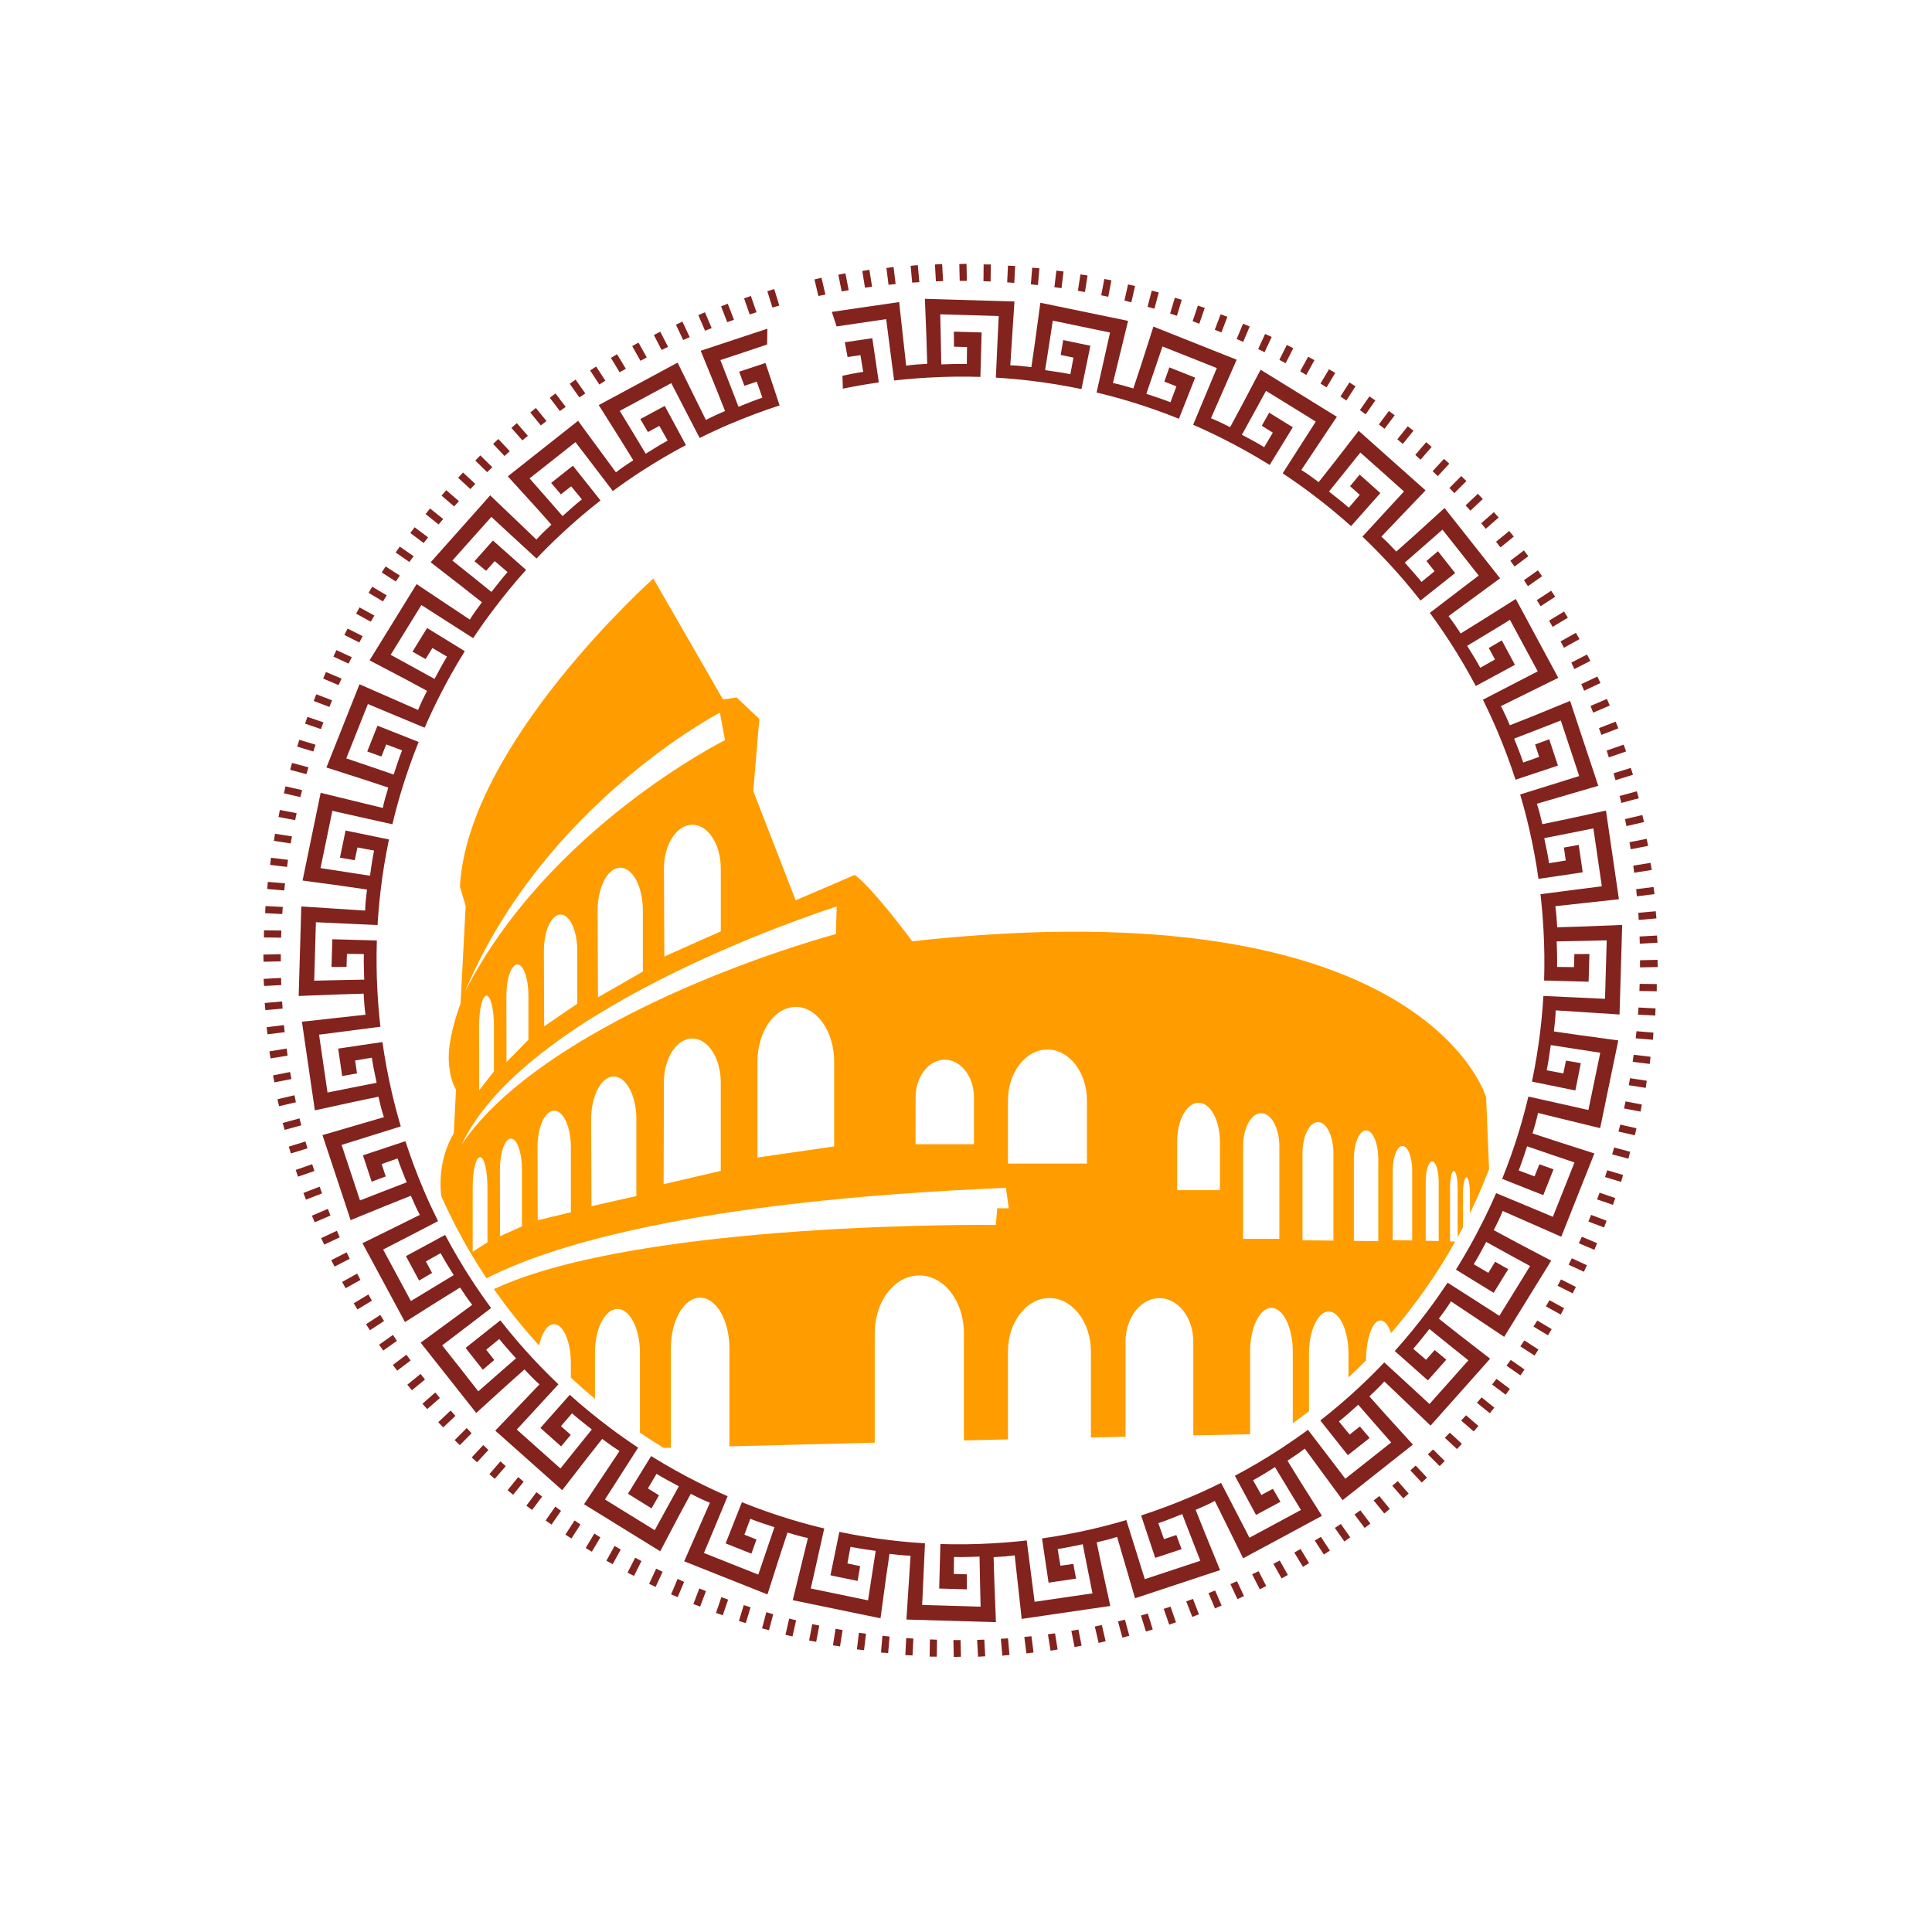 <svg width="140" height="140" viewBox="0 0 140 140" fill="none" xmlns="http://www.w3.org/2000/svg">
<path fill-rule="evenodd" clip-rule="evenodd" d="M28.671 40.035L28.971 39.61L29.973 40.306C29.869 40.447 29.766 40.584 29.664 40.725L28.671 40.035ZM29.733 38.623L30.045 38.208L31.02 38.939C30.912 39.073 30.808 39.211 30.701 39.347L29.733 38.623ZM30.839 37.25L31.166 36.846L32.116 37.609C32.004 37.741 31.893 37.873 31.782 38.005L30.839 37.25ZM31.997 35.912L32.337 35.52L33.258 36.316C33.141 36.443 33.024 36.57 32.909 36.699L31.997 35.912ZM33.197 34.62L33.552 34.239L34.441 35.065C34.321 35.187 34.202 35.313 34.083 35.439L33.197 34.62ZM34.443 33.37L34.81 33.001L35.673 33.858C35.545 33.977 35.419 34.094 35.297 34.215L34.443 33.37ZM35.731 32.166L36.112 31.811L36.941 32.697C36.812 32.811 36.684 32.929 36.557 33.044L35.731 32.166ZM37.059 31.006L37.452 30.662L38.252 31.58C38.118 31.69 37.986 31.798 37.853 31.911L37.059 31.006ZM38.428 29.892L38.833 29.564L39.602 30.51C39.465 30.615 39.328 30.72 39.192 30.828L38.428 29.892ZM39.841 28.824L40.253 28.51L40.992 29.484C40.852 29.583 40.711 29.686 40.572 29.786L39.841 28.824ZM41.284 27.809L41.71 27.508L42.415 28.512C42.272 28.606 42.127 28.701 41.983 28.799L41.284 27.809ZM42.763 26.845L43.198 26.56L43.868 27.588C43.722 27.676 43.576 27.769 43.429 27.861L42.763 26.845ZM44.27 25.938L44.714 25.668L45.351 26.722C45.201 26.806 45.05 26.89 44.9 26.976L44.27 25.938ZM45.812 25.08L46.267 24.825L46.867 25.902C46.711 25.981 46.561 26.064 46.409 26.144L45.812 25.08ZM47.382 24.277L47.846 24.038L48.412 25.138C48.254 25.213 48.099 25.285 47.943 25.36L47.382 24.277ZM48.981 23.526L49.45 23.305L49.979 24.429C49.821 24.497 49.664 24.568 49.505 24.639L48.981 23.526ZM50.604 22.835L51.083 22.628L51.572 23.775C51.411 23.837 51.25 23.9 51.09 23.966L50.604 22.835ZM52.251 22.2L52.737 22.009L53.187 23.173C53.024 23.23 52.862 23.287 52.698 23.348L52.251 22.2ZM53.919 21.622L54.411 21.448L54.819 22.629C54.655 22.681 54.49 22.733 54.326 22.787L53.919 21.622ZM55.604 21.103L56.103 20.945L56.472 22.145C56.304 22.191 56.139 22.236 55.972 22.284L55.604 21.103ZM59.019 20.249L59.528 20.126L59.812 21.345C59.642 21.381 59.472 21.413 59.303 21.449L59.019 20.249ZM60.75 19.908L61.262 19.805L61.5 21.03C61.33 21.058 61.16 21.091 60.991 21.121L60.75 19.908ZM62.483 19.635L62.998 19.55L63.195 20.779C63.023 20.801 62.851 20.822 62.681 20.846L62.483 19.635ZM64.233 19.418L64.751 19.35L64.901 20.583C64.731 20.601 64.558 20.619 64.386 20.637L64.233 19.418ZM65.99 19.261L66.509 19.211L66.619 20.447C66.447 20.458 66.273 20.468 66.101 20.48L65.99 19.261ZM67.75 19.165L68.271 19.133L68.339 20.37C68.165 20.375 67.991 20.381 67.82 20.388L67.75 19.165ZM69.515 19.133L70.038 19.118L70.062 20.354C69.89 20.352 69.717 20.35 69.544 20.352L69.515 19.133ZM71.279 19.16L71.8 19.165L71.782 20.397C71.61 20.39 71.437 20.383 71.265 20.378L71.279 19.16ZM73.04 19.25L73.562 19.272L73.5 20.499C73.328 20.485 73.157 20.472 72.984 20.462L73.04 19.25ZM74.798 19.398L75.319 19.44L75.214 20.661C75.042 20.642 74.869 20.621 74.7 20.603L74.798 19.398ZM76.548 19.611L77.067 19.672L76.922 20.881C76.751 20.855 76.58 20.836 76.406 20.812L76.548 19.611ZM78.291 19.884L78.808 19.961L78.62 21.166C78.45 21.135 78.281 21.099 78.109 21.071L78.291 19.884ZM80.023 20.216L80.538 20.312L80.308 21.505C80.138 21.469 79.969 21.433 79.799 21.398L80.023 20.216ZM81.742 20.611L82.252 20.725L81.981 21.909C81.815 21.865 81.648 21.821 81.481 21.78L81.742 20.611ZM83.462 21.058L83.968 21.19L83.654 22.373C83.488 22.322 83.323 22.271 83.156 22.227L83.462 21.058ZM85.134 21.576L85.636 21.724L85.284 22.883C85.119 22.827 84.955 22.777 84.791 22.722L85.134 21.576ZM86.804 22.145L87.301 22.31L86.907 23.459C86.745 23.399 86.583 23.337 86.421 23.277L86.804 22.145ZM88.452 22.774L88.941 22.956L88.509 24.089C88.349 24.021 88.189 23.959 88.028 23.894L88.452 22.774ZM90.076 23.459L90.559 23.656L90.086 24.779C89.929 24.706 89.77 24.634 89.614 24.563L90.076 23.459ZM91.674 24.201L92.151 24.416L91.637 25.522C91.482 25.447 91.328 25.368 91.171 25.293L91.674 24.201ZM93.248 24.998L93.716 25.231L93.164 26.318C93.013 26.234 92.859 26.156 92.707 26.075L93.248 24.998ZM94.793 25.851L95.25 26.1L94.66 27.171C94.512 27.082 94.363 26.992 94.214 26.906L94.793 25.851ZM96.305 26.756L96.756 27.021L96.129 28.07C95.981 27.978 95.835 27.887 95.688 27.795L96.305 26.756ZM97.787 27.712L98.226 27.994L97.562 29.023C97.421 28.924 97.276 28.828 97.133 28.73L97.787 27.712ZM99.232 28.723L99.664 29.017L98.96 30.025C98.823 29.923 98.684 29.82 98.545 29.718L99.232 28.723ZM100.644 29.782L101.064 30.092L100.328 31.072C100.194 30.963 100.056 30.858 99.919 30.753L100.644 29.782ZM102.014 30.888L102.425 31.213L101.653 32.169C101.522 32.057 101.389 31.945 101.257 31.833L102.014 30.888ZM103.347 32.043L103.745 32.382L102.939 33.312C102.815 33.194 102.685 33.078 102.556 32.963L103.347 32.043ZM104.638 33.251L105.023 33.602L104.187 34.502C104.064 34.383 103.939 34.261 103.815 34.142L104.638 33.251ZM105.888 34.496L106.261 34.861L105.387 35.736C105.27 35.61 105.151 35.483 105.031 35.359L105.888 34.496ZM107.092 35.782L107.452 36.16L106.552 37.006C106.438 36.877 106.319 36.75 106.204 36.621L107.092 35.782ZM108.252 37.112L108.599 37.501L107.664 38.319C107.553 38.185 107.446 38.051 107.334 37.917L108.252 37.112ZM109.363 38.478L109.696 38.883L108.729 39.666C108.624 39.53 108.515 39.392 108.41 39.255L109.363 38.478ZM110.428 39.885L110.749 40.302L109.749 41.054C109.649 40.914 109.549 40.77 109.446 40.632L110.428 39.885ZM111.44 41.329L111.747 41.755L110.719 42.477C110.623 42.33 110.527 42.186 110.432 42.043L111.44 41.329ZM112.405 42.806L112.695 43.242L111.639 43.93C111.55 43.782 111.456 43.635 111.364 43.489L112.405 42.806ZM113.339 44.315L113.614 44.76L112.509 45.427C112.424 45.275 112.339 45.125 112.254 44.974L113.339 44.315ZM114.197 45.856L114.457 46.311L113.33 46.939C113.249 46.786 113.165 46.634 113.085 46.48L114.197 45.856ZM115.002 47.428L115.244 47.891L114.084 48.483C114.013 48.327 113.94 48.17 113.864 48.014L115.002 47.428ZM115.751 49.026L115.977 49.495L114.795 50.052C114.726 49.892 114.656 49.734 114.584 49.574L115.751 49.026ZM116.443 50.648L116.651 51.127L115.445 51.642L115.257 51.156L116.443 50.648ZM117.077 52.293L117.271 52.778L116.041 53.252C115.984 53.089 115.925 52.926 115.867 52.764L117.077 52.293ZM117.656 53.958L117.833 54.451L116.582 54.885C116.531 54.719 116.477 54.555 116.425 54.388L117.656 53.958ZM118.173 55.646L118.333 56.144L117.066 56.535C117.02 56.369 116.974 56.201 116.927 56.035L118.173 55.646ZM118.611 57.341L118.753 57.843L117.489 58.184C117.451 58.016 117.406 57.847 117.364 57.682L118.611 57.341ZM119.01 59.06L119.132 59.567L117.858 59.864C117.822 59.694 117.789 59.524 117.753 59.356L119.01 59.06ZM119.325 60.784L119.428 61.295L118.169 61.542C118.141 61.372 118.108 61.2 118.076 61.031L119.325 60.784ZM119.603 62.525L119.693 63.039L118.42 63.243C118.398 63.071 118.377 62.899 118.353 62.729L119.603 62.525ZM119.823 64.275L119.893 64.791L118.616 64.95C118.601 64.778 118.578 64.608 118.561 64.433L119.823 64.275ZM119.98 66.032L120.031 66.55L118.75 66.665C118.738 66.492 118.731 66.318 118.717 66.146L119.98 66.032ZM120.075 67.792L120.11 68.312L118.827 68.382C118.822 68.209 118.816 68.035 118.809 67.862L120.075 67.792ZM120.11 69.555L120.126 70.076L118.841 70.1C118.844 69.928 118.844 69.754 118.844 69.582L120.11 69.555ZM120.057 71.308L120.053 71.831L118.797 71.811C118.805 71.637 118.81 71.464 118.815 71.294L120.057 71.308ZM119.967 73.071L119.945 73.59L118.696 73.527C118.71 73.355 118.719 73.181 118.733 73.008L119.967 73.071ZM119.815 74.827L119.776 75.346L118.53 75.24C118.55 75.067 118.569 74.894 118.588 74.725L119.815 74.827ZM119.604 76.577L119.547 77.096L118.311 76.945C118.337 76.774 118.357 76.604 118.381 76.431L119.604 76.577ZM119.332 78.315L119.257 78.832L118.025 78.639C118.058 78.469 118.092 78.299 118.119 78.129L119.332 78.315ZM118.975 80.037L118.882 80.551L117.685 80.321C117.724 80.151 117.757 79.98 117.793 79.812L118.975 80.037ZM118.582 81.758L118.468 82.268L117.281 81.997C117.325 81.83 117.369 81.659 117.411 81.493L118.582 81.758ZM118.128 83.462L118.001 83.964L116.823 83.65C116.874 83.484 116.921 83.315 116.968 83.15L118.128 83.462ZM117.616 85.145L117.469 85.646L116.306 85.292C116.36 85.128 116.414 84.963 116.466 84.799L117.616 85.145ZM117.047 86.815L116.88 87.309L115.731 86.913C115.792 86.752 115.852 86.59 115.912 86.427L117.047 86.815ZM116.419 88.46L116.236 88.948L115.102 88.516C115.169 88.355 115.232 88.193 115.298 88.034L116.419 88.46ZM115.734 90.085L115.534 90.565L114.41 90.091C114.483 89.934 114.555 89.775 114.626 89.619L115.734 90.085ZM114.993 91.683L114.775 92.158L113.668 91.645C113.746 91.49 113.824 91.333 113.9 91.178L114.993 91.683ZM114.195 93.255L113.961 93.721L112.87 93.17C112.955 93.017 113.035 92.864 113.117 92.71L114.195 93.255ZM113.343 94.798L113.094 95.257L112.019 94.663C112.108 94.515 112.198 94.365 112.284 94.217L113.343 94.798ZM112.439 96.312L112.173 96.759L111.122 96.131C111.214 95.983 111.306 95.837 111.398 95.69L112.439 96.312ZM111.481 97.79L111.201 98.231L110.169 97.563C110.268 97.421 110.364 97.276 110.462 97.133L111.481 97.79ZM110.474 99.237L110.177 99.665L109.167 98.962C109.271 98.821 109.374 98.684 109.477 98.544L110.474 99.237ZM109.414 100.646L109.105 101.064L108.122 100.326C108.231 100.192 108.336 100.054 108.441 99.917L109.414 100.646ZM108.284 102.001L107.959 102.408L107.024 101.652C107.137 101.52 107.249 101.389 107.361 101.257L108.284 102.001ZM107.131 103.331L106.791 103.727L105.883 102.94C106 102.813 106.117 102.684 106.233 102.556L107.131 103.331ZM105.933 104.623L105.579 105.005L104.699 104.188L105.06 103.814L105.933 104.623ZM104.69 105.867L104.324 106.24L103.468 105.387C103.595 105.268 103.721 105.15 103.846 105.03L104.69 105.867ZM103.404 107.072L103.026 107.431L102.2 106.549C102.329 106.434 102.457 106.316 102.586 106.2L103.404 107.072ZM102.077 108.23L101.687 108.575L100.888 107.661C101.022 107.55 101.157 107.442 101.289 107.33L102.077 108.23ZM100.71 109.341L100.308 109.671L99.541 108.726C99.679 108.621 99.816 108.514 99.952 108.408L100.71 109.341ZM99.304 110.404L98.889 110.721L98.153 109.747C98.294 109.646 98.437 109.546 98.576 109.444L99.304 110.404ZM97.843 111.398L97.42 111.7L96.728 110.719C96.873 110.624 97.017 110.53 97.162 110.432L97.843 111.398ZM96.369 112.361L95.933 112.648L95.275 111.639L95.717 111.365L96.369 112.361ZM94.861 113.268L94.417 113.541L93.791 112.503C93.941 112.418 94.094 112.333 94.243 112.247L94.861 113.268ZM93.323 114.126L92.869 114.38L92.276 113.321C92.431 113.243 92.582 113.159 92.735 113.08L93.323 114.126ZM91.755 114.928L91.292 115.167L90.734 114.078C90.893 114.004 91.05 113.931 91.205 113.855L91.755 114.928ZM90.144 115.655L89.672 115.879L89.161 114.791C89.321 114.723 89.479 114.651 89.638 114.581L90.144 115.655ZM88.523 116.345L88.044 116.552L87.572 115.443C87.73 115.379 87.892 115.316 88.054 115.252L88.523 116.345ZM86.88 116.98L86.396 117.169L85.959 116.04C86.122 115.983 86.283 115.925 86.448 115.864L86.88 116.98ZM85.217 117.557L84.725 117.729L84.328 116.581C84.493 116.529 84.657 116.476 84.822 116.423L85.217 117.557ZM83.533 118.074L83.037 118.229L82.677 117.064C82.844 117.017 83.01 116.971 83.176 116.924L83.533 118.074ZM81.834 118.533L81.333 118.67L81.013 117.492C81.181 117.453 81.348 117.41 81.518 117.369L81.834 118.533ZM80.118 118.932L79.611 119.052L79.334 117.861C79.503 117.826 79.674 117.794 79.844 117.757L80.118 118.932ZM78.377 119.251L77.866 119.355L77.634 118.177C77.806 118.15 77.975 118.116 78.146 118.085L78.377 119.251ZM76.64 119.529L76.126 119.614L75.936 118.425C76.108 118.403 76.28 118.382 76.453 118.359L76.64 119.529ZM74.894 119.747L74.377 119.812L74.228 118.621C74.401 118.605 74.573 118.585 74.744 118.567L74.894 119.747ZM73.151 119.925L72.634 119.975L72.526 118.752C72.7 118.742 72.871 118.733 73.045 118.72L73.151 119.925ZM71.393 120.021L70.874 120.053L70.806 118.832C70.978 118.827 71.153 118.821 71.326 118.815L71.393 120.021ZM69.633 120.055L69.112 120.068L69.088 118.846C69.261 118.848 69.433 118.85 69.607 118.848L69.633 120.055ZM67.884 120.05L67.365 120.043L67.383 118.801C67.556 118.808 67.729 118.816 67.9 118.82L67.884 120.05ZM66.125 119.96L65.604 119.938L65.666 118.7C65.84 118.715 66.012 118.726 66.186 118.737L66.125 119.96ZM64.359 119.788L63.841 119.748L63.943 118.534C64.117 118.554 64.289 118.574 64.461 118.591L64.359 119.788ZM62.612 119.579L62.095 119.519L62.24 118.316C62.411 118.341 62.582 118.361 62.754 118.386L62.612 119.579ZM60.871 119.305L60.358 119.228L60.549 118.026C60.718 118.057 60.889 118.092 61.058 118.121L60.871 119.305ZM59.143 118.973L58.632 118.879L58.859 117.688C59.028 117.726 59.198 117.761 59.368 117.795L59.143 118.973ZM57.427 118.581L56.918 118.466L57.188 117.285C57.356 117.329 57.523 117.372 57.69 117.414L57.427 118.581ZM55.725 118.129L55.222 117.996L55.531 116.826C55.698 116.875 55.864 116.924 56.031 116.972L55.725 118.129ZM54.043 117.615L53.545 117.466L53.894 116.31C54.058 116.364 54.224 116.417 54.388 116.471L54.043 117.615ZM52.375 117.047L51.884 116.88L52.274 115.732C52.438 115.794 52.6 115.855 52.762 115.914L52.375 117.047ZM50.732 116.42L50.245 116.236L50.676 115.104C50.836 115.171 50.997 115.235 51.157 115.3L50.732 116.42ZM49.108 115.733L48.629 115.534L49.102 114.414C49.258 114.486 49.417 114.558 49.574 114.629L49.108 115.733ZM47.51 114.992L47.037 114.774L47.549 113.671C47.704 113.749 47.859 113.824 48.015 113.9L47.51 114.992ZM45.94 114.196L45.475 113.962L46.026 112.875C46.178 112.958 46.33 113.038 46.484 113.12L45.94 114.196ZM44.398 113.345L43.942 113.095L44.534 112.023C44.683 112.11 44.831 112.2 44.981 112.287L44.398 113.345ZM42.887 112.443L42.441 112.175L43.067 111.127C43.214 111.219 43.361 111.311 43.507 111.403L42.887 112.443ZM41.409 111.485L40.971 111.204L41.636 110.177C41.777 110.274 41.921 110.371 42.065 110.468L41.409 111.485ZM39.966 110.477L39.538 110.18L40.24 109.174C40.379 109.277 40.516 109.38 40.656 109.481L39.966 110.477ZM38.558 109.419L38.141 109.108L38.875 108.128C39.01 108.237 39.148 108.341 39.285 108.447L38.558 109.419ZM37.187 108.314L36.781 107.988L37.551 107.033C37.682 107.145 37.812 107.258 37.946 107.369L37.187 108.314ZM35.854 107.163L35.461 106.824L36.264 105.896C36.392 106.012 36.519 106.128 36.649 106.242L35.854 107.163ZM34.566 105.964L34.183 105.611L35.018 104.713C35.14 104.834 35.267 104.953 35.391 105.074L34.566 105.964ZM33.319 104.722L32.948 104.357L33.818 103.482C33.936 103.609 34.053 103.735 34.174 103.859L33.319 104.722ZM32.114 103.436L31.757 103.057L32.655 102.213C32.768 102.343 32.887 102.47 33.002 102.6L32.114 103.436ZM30.956 102.109L30.612 101.718L31.544 100.904C31.654 101.037 31.762 101.173 31.875 101.305L30.956 102.109ZM29.846 100.743L29.517 100.34L30.477 99.557C30.582 99.695 30.687 99.831 30.795 99.967L29.846 100.743ZM28.784 99.323L28.468 98.909L29.451 98.165C29.552 98.306 29.654 98.446 29.754 98.586L28.784 99.323ZM27.771 97.867L27.471 97.443L28.476 96.733C28.571 96.878 28.665 97.022 28.763 97.165L27.771 97.867ZM26.81 96.393L26.524 95.958L27.558 95.283C27.648 95.43 27.741 95.576 27.831 95.724L26.81 96.393ZM25.902 94.887L25.631 94.443L26.695 93.799C26.78 93.95 26.863 94.102 26.949 94.252L25.902 94.887ZM25.046 93.35L24.791 92.895L25.88 92.29C25.957 92.444 26.04 92.595 26.121 92.749L25.046 93.35ZM24.244 91.783L24.004 91.32L25.119 90.749C25.192 90.905 25.266 91.061 25.341 91.218L24.244 91.783ZM23.496 90.189L23.274 89.72L24.411 89.186C24.479 89.346 24.549 89.503 24.62 89.66L23.496 90.189ZM22.807 88.571L22.602 88.094L23.757 87.6C23.82 87.761 23.882 87.923 23.947 88.083L22.807 88.571ZM22.173 86.929L21.985 86.446L23.163 85.989C23.22 86.153 23.278 86.315 23.337 86.477L22.173 86.929ZM21.597 85.266L21.427 84.778L22.623 84.363C22.674 84.528 22.727 84.692 22.781 84.857L21.597 85.266ZM21.079 83.584L20.925 83.089L22.137 82.714C22.184 82.881 22.229 83.048 22.277 83.214L21.079 83.584ZM20.622 81.876L20.486 81.374L21.706 81.043C21.745 81.212 21.789 81.379 21.832 81.545L20.622 81.876ZM20.223 80.16L20.105 79.656L21.338 79.366C21.373 79.535 21.406 79.707 21.443 79.875L20.223 80.16ZM19.884 78.433L19.783 77.926L21.023 77.681C21.052 77.851 21.085 78.02 21.115 78.191L19.884 78.433ZM19.604 76.696L19.521 76.186L20.774 75.982C20.796 76.155 20.816 76.326 20.841 76.497L19.604 76.696ZM19.386 74.949L19.32 74.437L20.577 74.278C20.594 74.451 20.612 74.623 20.632 74.794L19.386 74.949ZM19.23 73.198L19.182 72.682L20.443 72.568C20.453 72.741 20.464 72.913 20.475 73.086L19.23 73.198ZM19.132 71.449L19.103 70.933L20.366 70.863C20.37 71.035 20.376 71.208 20.384 71.381L19.132 71.449ZM19.098 69.69L19.086 69.172L20.349 69.146C20.346 69.319 20.346 69.491 20.348 69.665L19.098 69.69ZM19.124 67.93L19.131 67.413L20.389 67.43L20.37 67.947L19.124 67.93ZM19.214 66.173L19.239 65.656L20.49 65.718C20.477 65.891 20.466 66.063 20.455 66.235L19.214 66.173ZM19.364 64.42L19.407 63.904L20.654 64.009C20.635 64.181 20.614 64.353 20.596 64.525L19.364 64.42ZM19.574 62.673L19.637 62.158L20.871 62.306C20.846 62.477 20.826 62.648 20.801 62.821L19.574 62.673ZM19.848 60.93L19.928 60.417L21.157 60.607C21.125 60.777 21.091 60.948 21.062 61.119L19.848 60.93ZM20.183 59.201L20.279 58.693L21.494 58.924C21.457 59.094 21.423 59.262 21.388 59.432L20.183 59.201ZM20.574 57.486L20.689 56.982L21.893 57.255C21.85 57.424 21.807 57.591 21.766 57.758L20.574 57.486ZM21.027 55.787L21.159 55.285L22.349 55.6C22.302 55.767 22.253 55.933 22.206 56.099L21.027 55.787ZM21.539 54.103L21.687 53.607L22.863 53.963C22.808 54.127 22.755 54.292 22.704 54.456L21.539 54.103ZM22.108 52.439L22.274 51.948L23.438 52.344C23.378 52.507 23.315 52.668 23.256 52.831L22.108 52.439ZM22.735 50.796L22.919 50.311L24.065 50.746C23.998 50.906 23.935 51.068 23.87 51.227L22.735 50.796ZM23.419 49.174L23.619 48.697L24.75 49.172C24.679 49.33 24.605 49.487 24.536 49.645L23.419 49.174ZM24.16 47.579L24.376 47.108L25.49 47.623C25.413 47.778 25.336 47.933 25.261 48.089L24.16 47.579ZM24.955 46.01L25.189 45.547L26.281 46.099C26.198 46.251 26.119 46.405 26.038 46.558L24.955 46.01ZM25.805 44.469L26.054 44.016L27.131 44.605C27.042 44.753 26.952 44.901 26.866 45.05L25.805 44.469ZM26.708 42.959L26.973 42.514L28.026 43.142C27.934 43.289 27.843 43.435 27.751 43.582L26.708 42.959ZM61.047 27.229C61.541 27.126 62.048 27.02 62.55 26.945C62.484 26.544 62.417 26.14 62.35 25.735C62.037 25.781 61.726 25.828 61.418 25.873C61.353 25.515 61.286 25.159 61.22 24.8C61.711 24.729 62.202 24.657 62.691 24.586C62.865 24.561 63.036 24.537 63.21 24.509C63.238 24.689 63.264 24.87 63.29 25.049L63.461 26.195C63.517 26.576 63.619 27.268 63.675 27.651C63.678 27.672 63.682 27.693 63.687 27.711C62.813 27.834 61.941 27.988 61.077 28.163L61.047 27.229ZM34.289 46.244C34.273 46.234 34.258 46.225 34.243 46.215C33.67 45.848 32.829 45.314 32.256 44.946C31.682 44.578 31.109 44.211 30.536 43.843C30.164 44.444 29.793 45.045 29.423 45.646L28.309 47.45C28.828 47.732 29.347 48.018 29.865 48.302C30.383 48.585 30.972 48.913 31.489 49.197C31.778 48.664 32.068 48.104 32.391 47.58C32.04 47.372 31.687 47.165 31.335 46.956L30.839 47.76C30.524 47.58 30.208 47.4 29.892 47.22L30.673 45.954C30.765 45.807 30.856 45.657 30.948 45.509C31.101 45.602 31.259 45.698 31.412 45.793C31.741 45.995 32.071 46.197 32.4 46.399C32.728 46.601 33.325 46.969 33.653 47.172C33.662 47.177 33.672 47.183 33.681 47.189C33.645 47.247 33.608 47.305 33.572 47.364C32.933 48.398 32.348 49.453 31.809 50.518C31.441 51.25 31.095 51.987 30.772 52.731C30.756 52.724 30.738 52.718 30.722 52.711C30.094 52.448 29.174 52.068 28.545 51.805C27.916 51.542 27.288 51.279 26.659 51.017C26.398 51.673 26.138 52.33 25.876 52.985C25.615 53.641 25.354 54.298 25.093 54.955C25.654 55.144 26.214 55.335 26.773 55.525C27.333 55.715 27.97 55.934 28.528 56.125C28.721 55.55 28.908 54.948 29.137 54.375C28.753 54.232 28.371 54.089 27.988 53.944C27.872 54.238 27.755 54.53 27.639 54.822C27.297 54.701 26.954 54.578 26.612 54.455L27.16 53.073C27.224 52.911 27.288 52.748 27.353 52.587C27.523 52.653 27.692 52.721 27.86 52.785C28.219 52.929 28.578 53.071 28.938 53.212C29.296 53.354 29.947 53.612 30.306 53.754C30.315 53.759 30.326 53.761 30.336 53.766C29.856 54.954 29.434 56.155 29.069 57.368C28.834 58.153 28.622 58.939 28.434 59.729C28.416 59.725 28.396 59.722 28.38 59.717C27.716 59.566 26.742 59.352 26.077 59.204C25.413 59.055 24.749 58.904 24.084 58.755C23.942 59.447 23.799 60.139 23.656 60.831L23.226 62.906C23.811 62.995 24.395 63.084 24.979 63.175C25.563 63.265 26.228 63.37 26.811 63.459C26.899 62.861 26.98 62.235 27.107 61.635C26.704 61.559 26.303 61.484 25.901 61.41C25.836 61.718 25.773 62.026 25.708 62.335C25.351 62.275 24.992 62.212 24.634 62.152C24.734 61.667 24.834 61.182 24.935 60.696L25.041 60.183C25.219 60.219 25.397 60.256 25.575 60.292C25.95 60.369 26.332 60.447 26.708 60.526C27.084 60.605 27.773 60.744 28.15 60.822C28.163 60.825 28.175 60.827 28.187 60.829C27.924 62.08 27.719 63.336 27.574 64.598C27.479 65.409 27.407 66.22 27.36 67.032C27.336 67.031 27.312 67.03 27.288 67.029C26.61 66.996 25.614 66.954 24.934 66.923C24.254 66.892 23.573 66.859 22.892 66.827C22.872 67.534 22.852 68.24 22.83 68.945C22.808 69.651 22.788 70.357 22.768 71.064C23.359 71.049 23.949 71.036 24.538 71.023C25.128 71.01 25.804 70.998 26.393 70.987C26.378 70.381 26.348 69.751 26.366 69.135C25.957 69.13 25.55 69.127 25.14 69.122L25.112 70.066C24.748 70.069 24.385 70.07 24.023 70.072L24.066 68.585C24.072 68.412 24.076 68.237 24.082 68.063C24.264 68.066 24.446 68.073 24.626 68.076C25.012 68.088 25.399 68.098 25.784 68.108L27.256 68.149C27.274 68.15 27.289 68.151 27.308 68.151C27.269 69.369 27.282 70.584 27.349 71.797C27.396 72.667 27.466 73.536 27.567 74.401C27.539 74.404 27.512 74.409 27.485 74.412C26.809 74.498 25.822 74.628 25.146 74.716C24.47 74.804 23.795 74.889 23.119 74.976C23.222 75.675 23.324 76.374 23.426 77.072C23.527 77.77 23.63 78.468 23.733 79.168C24.314 79.052 24.894 78.937 25.472 78.821C26.05 78.708 26.713 78.578 27.292 78.463C27.172 77.869 27.033 77.254 26.944 76.645C26.541 76.711 26.138 76.779 25.733 76.846C25.779 77.157 25.824 77.469 25.87 77.78C25.512 77.845 25.154 77.91 24.796 77.975C24.724 77.485 24.652 76.995 24.581 76.504C24.556 76.331 24.531 76.159 24.505 75.986C24.686 75.958 24.866 75.932 25.044 75.906C25.425 75.85 25.807 75.793 26.19 75.735C26.571 75.679 27.265 75.578 27.646 75.521C27.668 75.518 27.69 75.514 27.712 75.51C27.883 76.715 28.105 77.91 28.377 79.095C28.572 79.943 28.794 80.785 29.041 81.621C29.013 81.63 28.986 81.64 28.957 81.649C28.307 81.849 27.357 82.15 26.706 82.355C26.055 82.56 25.406 82.761 24.754 82.964C24.977 83.634 25.199 84.304 25.421 84.975C25.642 85.646 25.865 86.317 26.087 86.987C26.637 86.771 27.189 86.558 27.739 86.344C28.289 86.13 28.919 85.888 29.469 85.675C29.246 85.113 29.004 84.529 28.81 83.945C28.425 84.08 28.04 84.218 27.656 84.353C27.755 84.652 27.853 84.953 27.952 85.25L26.931 85.629L26.465 84.217C26.409 84.052 26.356 83.884 26.3 83.72C26.473 83.662 26.646 83.605 26.817 83.547C27.185 83.424 27.551 83.302 27.916 83.181C28.281 83.059 28.947 82.838 29.313 82.716L29.379 82.695C29.771 83.905 30.217 85.097 30.718 86.271C31.036 87.019 31.38 87.757 31.742 88.487C31.719 88.499 31.697 88.512 31.674 88.524C31.069 88.836 30.186 89.297 29.581 89.61L27.764 90.547L28.77 92.413C29.105 93.034 29.44 93.656 29.775 94.278C30.281 93.971 30.787 93.664 31.291 93.359C31.796 93.051 32.374 92.705 32.878 92.399C32.562 91.883 32.221 91.352 31.93 90.809C31.573 91.009 31.218 91.21 30.861 91.41C31.012 91.687 31.161 91.964 31.31 92.242L30.369 92.793L29.664 91.484C29.581 91.331 29.498 91.177 29.416 91.023C29.576 90.936 29.735 90.852 29.895 90.764C30.235 90.581 30.575 90.396 30.914 90.213C31.253 90.031 31.872 89.697 32.209 89.513C32.225 89.503 32.24 89.495 32.256 89.486C32.851 90.609 33.497 91.706 34.194 92.776C34.639 93.457 35.104 94.126 35.588 94.784C35.572 94.796 35.556 94.809 35.541 94.821C34.998 95.232 34.21 95.839 33.667 96.254C33.124 96.668 32.584 97.078 32.042 97.492C32.48 98.046 32.918 98.6 33.356 99.154C33.793 99.708 34.228 100.264 34.66 100.82L35.993 99.65C36.437 99.26 36.945 98.819 37.391 98.43C36.988 97.976 36.562 97.512 36.179 97.029C35.864 97.289 35.549 97.549 35.232 97.808C35.428 98.055 35.623 98.303 35.817 98.549C35.542 98.785 35.263 99.02 34.988 99.256C34.68 98.867 34.372 98.478 34.064 98.09C33.957 97.953 33.848 97.816 33.741 97.676C33.883 97.562 34.025 97.45 34.166 97.336C34.469 97.096 34.771 96.856 35.073 96.615L36.228 95.699C36.238 95.692 36.247 95.684 36.256 95.677C37.035 96.675 37.863 97.641 38.738 98.575C38.739 98.575 38.739 98.575 38.74 98.575C38.741 98.576 38.741 98.576 38.741 98.577C39.298 99.169 39.872 99.749 40.466 100.312L40.43 100.351C39.969 100.852 39.295 101.588 38.834 102.088L37.449 103.59C37.977 104.06 38.503 104.531 39.029 105.001C39.555 105.471 40.083 105.941 40.613 106.41C40.982 105.949 41.353 105.488 41.721 105.027C42.089 104.565 42.516 104.043 42.886 103.583C42.411 103.205 41.91 102.823 41.45 102.414C41.184 102.725 40.918 103.035 40.651 103.345C40.887 103.553 41.121 103.763 41.357 103.973C41.126 104.251 40.893 104.532 40.662 104.812C40.291 104.483 39.921 104.154 39.551 103.824C39.421 103.708 39.291 103.591 39.16 103.474C39.28 103.337 39.402 103.202 39.522 103.065C39.777 102.777 40.034 102.487 40.289 102.199C40.545 101.911 41.012 101.386 41.267 101.098C41.274 101.09 41.281 101.081 41.288 101.073C42.226 101.918 43.212 102.723 44.238 103.492L44.242 103.494C44.891 103.979 45.557 104.449 46.241 104.903C46.232 104.918 46.221 104.935 46.212 104.95C45.843 105.523 45.309 106.364 44.941 106.936C44.573 107.509 44.206 108.083 43.838 108.657C44.439 109.028 45.04 109.399 45.641 109.771C46.241 110.142 46.843 110.513 47.445 110.883C47.728 110.364 48.012 109.845 48.296 109.328C48.581 108.809 48.908 108.221 49.192 107.703C48.659 107.414 48.099 107.125 47.575 106.801C47.367 107.153 47.16 107.505 46.95 107.857C47.218 108.025 47.486 108.188 47.755 108.354C47.575 108.669 47.394 108.985 47.215 109.301C46.793 109.041 46.372 108.781 45.95 108.52C45.802 108.428 45.653 108.335 45.504 108.245C45.598 108.089 45.694 107.934 45.789 107.78L46.395 106.794C46.597 106.465 46.965 105.868 47.167 105.539L47.185 105.51C47.243 105.547 47.302 105.584 47.361 105.621C48.396 106.259 49.448 106.844 50.514 107.382C51.244 107.751 51.984 108.098 52.726 108.421L52.706 108.471C52.443 109.099 52.064 110.022 51.8 110.649C51.537 111.277 51.274 111.906 51.011 112.535C51.669 112.796 52.324 113.057 52.98 113.317C53.636 113.578 54.295 113.841 54.95 114.101C55.139 113.54 55.33 112.981 55.519 112.422C55.709 111.864 55.928 111.225 56.119 110.666C55.544 110.474 54.941 110.286 54.37 110.059C54.227 110.442 54.083 110.825 53.94 111.208C54.231 111.324 54.524 111.44 54.817 111.556L54.45 112.583C53.99 112.4 53.528 112.217 53.068 112.035C52.906 111.97 52.744 111.905 52.582 111.841C52.649 111.671 52.715 111.502 52.783 111.333L53.207 110.254C53.35 109.896 53.608 109.245 53.75 108.886C53.754 108.875 53.758 108.865 53.763 108.855C54.95 109.335 56.151 109.756 57.365 110.121C58.149 110.357 58.936 110.57 59.725 110.757C59.723 110.776 59.718 110.795 59.715 110.814C59.565 111.477 59.35 112.451 59.201 113.115C59.051 113.779 58.901 114.443 58.752 115.108C59.444 115.25 60.135 115.393 60.826 115.537C61.516 115.681 62.208 115.824 62.902 115.966C62.991 115.381 63.081 114.797 63.171 114.213C63.261 113.629 63.366 112.963 63.456 112.382C62.857 112.292 62.231 112.212 61.63 112.089L61.405 113.294C61.713 113.358 62.021 113.422 62.329 113.486C62.27 113.844 62.207 114.203 62.147 114.56C61.663 114.46 61.177 114.36 60.691 114.26C60.522 114.225 60.349 114.188 60.178 114.15C60.213 113.972 60.251 113.795 60.287 113.617L60.52 112.484C60.598 112.106 60.739 111.419 60.816 111.041L60.823 111.004C62.074 111.267 63.329 111.472 64.587 111.617C64.588 111.617 64.59 111.618 64.592 111.618C65.404 111.713 66.216 111.785 67.027 111.833C67.025 111.856 67.025 111.879 67.025 111.903C66.991 112.584 66.948 113.579 66.917 114.259C66.886 114.94 66.853 115.619 66.822 116.301C67.529 116.32 68.235 116.341 68.939 116.363C69.644 116.384 70.35 116.405 71.058 116.425C71.045 115.833 71.031 115.243 71.017 114.654C71.004 114.064 70.993 113.389 70.981 112.798C70.374 112.815 69.745 112.845 69.13 112.826C69.126 113.236 69.123 113.644 69.117 114.053C69.431 114.062 69.746 114.071 70.061 114.081C70.063 114.443 70.066 114.807 70.067 115.17C69.572 115.155 69.076 115.141 68.581 115.127C68.406 115.122 68.232 115.116 68.058 115.112C68.061 114.929 68.066 114.747 68.072 114.566C68.082 114.181 68.092 113.794 68.103 113.408C68.114 113.023 68.133 112.321 68.143 111.937C68.145 111.92 68.145 111.903 68.146 111.885C69.368 111.925 70.587 111.91 71.804 111.842C72.671 111.796 73.534 111.724 74.396 111.626C74.401 111.653 74.404 111.681 74.409 111.708C74.495 112.383 74.625 113.371 74.711 114.046L74.972 116.073C75.671 115.97 76.368 115.869 77.069 115.768C77.77 115.668 78.467 115.563 79.165 115.461C79.048 114.879 78.932 114.3 78.818 113.722C78.705 113.143 78.575 112.481 78.46 111.901C77.867 112.022 77.25 112.161 76.642 112.25C76.71 112.653 76.775 113.055 76.843 113.46C77.155 113.415 77.466 113.368 77.778 113.324C77.842 113.681 77.907 114.039 77.974 114.395C77.484 114.467 76.992 114.539 76.502 114.61C76.329 114.635 76.156 114.658 75.984 114.687C75.957 114.507 75.93 114.326 75.904 114.148C75.848 113.766 75.79 113.383 75.733 113.002C75.677 112.621 75.576 111.927 75.519 111.546C75.515 111.524 75.512 111.503 75.507 111.48C76.712 111.309 77.906 111.087 79.09 110.814C79.94 110.619 80.782 110.398 81.616 110.15C81.625 110.177 81.635 110.205 81.642 110.23C81.844 110.88 82.145 111.83 82.348 112.481C82.552 113.133 82.754 113.781 82.957 114.433C83.626 114.208 84.296 113.986 84.968 113.767L86.98 113.1C86.765 112.548 86.55 111.997 86.336 111.447C86.122 110.896 85.88 110.267 85.667 109.717C85.105 109.939 84.522 110.182 83.938 110.376C84.073 110.761 84.209 111.147 84.346 111.533C84.643 111.433 84.942 111.335 85.242 111.236C85.368 111.576 85.494 111.916 85.622 112.258C85.151 112.414 84.681 112.57 84.211 112.726C84.045 112.78 83.878 112.835 83.713 112.89C83.655 112.718 83.597 112.545 83.54 112.372L83.174 111.274C83.052 110.908 82.831 110.242 82.71 109.878C82.703 109.858 82.695 109.838 82.69 109.817C83.899 109.424 85.091 108.978 86.264 108.479C87.014 108.16 87.753 107.819 88.483 107.455C88.495 107.477 88.506 107.498 88.518 107.52C88.827 108.124 89.29 109.008 89.602 109.613C89.913 110.217 90.228 110.823 90.54 111.429C91.163 111.093 91.784 110.759 92.406 110.425C93.028 110.09 93.649 109.753 94.271 109.418L93.35 107.902C93.043 107.397 92.698 106.821 92.391 106.315C91.876 106.632 91.345 106.973 90.802 107.264C91.002 107.62 91.203 107.975 91.404 108.333C91.681 108.183 91.959 108.034 92.237 107.885C92.42 108.198 92.603 108.511 92.787 108.825C92.352 109.06 91.914 109.296 91.478 109.53C91.325 109.614 91.17 109.696 91.018 109.779C90.931 109.618 90.844 109.458 90.758 109.298C90.575 108.959 90.39 108.619 90.207 108.28C90.025 107.94 89.692 107.322 89.507 106.985C89.5 106.971 89.49 106.956 89.481 106.941C90.605 106.347 91.702 105.701 92.771 105.003C93.452 104.558 94.122 104.094 94.781 103.61L94.815 103.654C95.226 104.196 95.832 104.985 96.248 105.528C96.663 106.07 97.074 106.611 97.486 107.153C98.041 106.715 98.596 106.277 99.149 105.839C99.702 105.401 100.256 104.963 100.811 104.525C100.419 104.08 100.03 103.636 99.642 103.192C99.253 102.749 98.81 102.24 98.422 101.795C97.966 102.197 97.505 102.624 97.021 103.006C97.281 103.321 97.541 103.637 97.802 103.955C98.048 103.758 98.295 103.564 98.543 103.369C98.777 103.645 99.014 103.923 99.25 104.2C98.862 104.507 98.471 104.814 98.084 105.122C97.945 105.228 97.809 105.338 97.67 105.444C97.557 105.303 97.444 105.161 97.329 105.02C97.092 104.717 96.849 104.414 96.609 104.112C96.37 103.811 95.936 103.261 95.696 102.959C95.689 102.95 95.681 102.942 95.674 102.933C96.673 102.155 97.638 101.329 98.57 100.455L98.572 100.452C98.572 100.451 98.573 100.45 98.573 100.45C98.573 100.449 98.574 100.449 98.575 100.448C99.167 99.892 99.747 99.319 100.311 98.724C100.324 98.737 100.336 98.747 100.348 98.759C100.848 99.221 101.585 99.893 102.085 100.355C102.585 100.817 103.085 101.278 103.586 101.74C104.056 101.212 104.526 100.684 104.996 100.158C105.467 99.632 105.936 99.104 106.404 98.575C105.943 98.206 105.481 97.836 105.021 97.466C104.561 97.096 104.037 96.671 103.577 96.302C103.2 96.775 102.818 97.279 102.408 97.738C102.717 98.004 103.027 98.269 103.337 98.535C103.546 98.301 103.756 98.066 103.965 97.83C104.244 98.061 104.524 98.294 104.805 98.526C104.476 98.896 104.145 99.265 103.818 99.636C103.701 99.766 103.583 99.896 103.468 100.026C103.331 99.906 103.195 99.786 103.06 99.665C102.771 99.409 102.481 99.152 102.193 98.896C101.905 98.641 101.381 98.177 101.092 97.92C101.085 97.913 101.077 97.906 101.069 97.901C101.915 96.962 102.719 95.976 103.487 94.95L103.49 94.946C103.975 94.297 104.444 93.631 104.899 92.947C104.913 92.956 104.929 92.966 104.943 92.975C105.515 93.343 106.357 93.879 106.93 94.246C107.503 94.613 108.076 94.981 108.649 95.349C109.02 94.747 109.392 94.147 109.764 93.547C110.134 92.945 110.504 92.345 110.876 91.741C110.356 91.459 109.837 91.174 109.321 90.891C108.805 90.607 108.212 90.28 107.697 89.995C107.407 90.528 107.119 91.088 106.792 91.61C107.144 91.819 107.496 92.025 107.849 92.235C108.013 91.968 108.177 91.7 108.345 91.431C108.661 91.611 108.977 91.792 109.292 91.97C109.033 92.394 108.773 92.816 108.512 93.236C108.42 93.384 108.327 93.532 108.237 93.682C108.08 93.587 107.926 93.491 107.77 93.396C107.445 93.192 107.112 92.992 106.784 92.791C106.457 92.59 105.859 92.221 105.531 92.019C105.521 92.013 105.513 92.008 105.503 92.002C105.54 91.942 105.58 91.885 105.614 91.823C106.253 90.789 106.84 89.738 107.375 88.672C107.745 87.942 108.092 87.204 108.414 86.459C108.431 86.466 108.447 86.472 108.463 86.478C109.091 86.742 110.013 87.122 110.641 87.384C111.269 87.646 111.897 87.911 112.526 88.173C112.788 87.517 113.049 86.861 113.311 86.206C113.573 85.55 113.834 84.893 114.094 84.236C113.531 84.046 112.972 83.856 112.414 83.667C111.855 83.476 111.217 83.256 110.659 83.066C110.466 83.64 110.278 84.243 110.05 84.815C110.435 84.961 110.816 85.102 111.199 85.246C111.313 84.954 111.431 84.662 111.549 84.368C111.89 84.49 112.233 84.613 112.574 84.735L112.026 86.117C111.963 86.279 111.897 86.441 111.832 86.602C111.664 86.538 111.495 86.471 111.326 86.404C110.968 86.263 110.605 86.119 110.249 85.979C109.893 85.838 109.239 85.578 108.881 85.436C108.871 85.433 108.862 85.429 108.852 85.425C109.332 84.238 109.754 83.037 110.118 81.823C110.353 81.037 110.565 80.25 110.752 79.462C110.77 79.465 110.788 79.468 110.807 79.472C111.469 79.622 112.444 79.835 113.108 79.986C113.772 80.136 114.435 80.288 115.101 80.434C115.246 79.743 115.389 79.052 115.531 78.36L115.961 76.284C115.377 76.196 114.792 76.106 114.207 76.015C113.624 75.926 112.958 75.821 112.376 75.73C112.286 76.329 112.205 76.954 112.079 77.557C112.48 77.632 112.882 77.708 113.285 77.783C113.349 77.474 113.413 77.167 113.477 76.858C113.836 76.918 114.194 76.979 114.551 77.04L114.262 78.506C114.225 78.678 114.19 78.848 114.154 79.021C113.975 78.984 113.799 78.95 113.621 78.912C113.243 78.834 112.865 78.756 112.488 78.679C112.111 78.602 111.423 78.459 111.045 78.384C111.033 78.381 111.022 78.378 111.01 78.377C111.264 77.167 111.465 75.953 111.611 74.734C111.608 74.733 111.611 74.729 111.61 74.724C111.612 74.714 111.614 74.704 111.614 74.693C111.615 74.684 111.616 74.675 111.618 74.666C111.617 74.66 111.62 74.657 111.62 74.651C111.621 74.638 111.622 74.624 111.625 74.611C111.721 73.799 111.792 72.985 111.84 72.17C111.862 72.172 111.884 72.173 111.906 72.173C112.588 72.206 113.582 72.249 114.262 72.282C114.943 72.314 115.624 72.345 116.304 72.378C116.324 71.67 116.345 70.964 116.367 70.259L116.429 68.141C115.837 68.153 115.247 68.167 114.658 68.182C114.068 68.195 113.394 68.205 112.803 68.217C112.82 68.823 112.849 69.453 112.831 70.068C113.239 70.073 113.647 70.077 114.057 70.081C114.065 69.769 114.074 69.454 114.084 69.136C114.447 69.134 114.813 69.132 115.175 69.129C115.16 69.624 115.146 70.12 115.132 70.616C115.125 70.791 115.121 70.964 115.116 71.139C114.935 71.136 114.752 71.13 114.571 71.124C114.185 71.113 113.799 71.104 113.413 71.093C113.027 71.082 112.326 71.063 111.942 71.054C111.926 71.052 111.91 71.053 111.891 71.051C111.93 69.832 111.915 68.616 111.848 67.402C111.801 66.531 111.728 65.663 111.63 64.798C111.657 64.795 111.684 64.79 111.711 64.787C112.386 64.7 113.374 64.569 114.048 64.483C114.721 64.397 115.399 64.309 116.075 64.224C115.973 63.524 115.871 62.825 115.769 62.129C115.667 61.433 115.564 60.733 115.462 60.03C114.881 60.147 114.301 60.263 113.723 60.377C113.144 60.491 112.482 60.619 111.902 60.736C112.023 61.33 112.162 61.945 112.251 62.553C112.655 62.486 113.057 62.42 113.461 62.352C113.414 62.041 113.369 61.73 113.326 61.418C113.683 61.353 114.041 61.289 114.399 61.223C114.472 61.714 114.542 62.204 114.615 62.694C114.638 62.868 114.662 63.041 114.69 63.212C114.511 63.24 114.33 63.267 114.151 63.292C113.77 63.349 113.387 63.408 113.005 63.462C112.623 63.517 111.931 63.621 111.549 63.677C111.528 63.681 111.506 63.684 111.485 63.686C111.314 62.483 111.093 61.287 110.821 60.101C110.626 59.251 110.404 58.409 110.156 57.574C110.183 57.566 110.209 57.555 110.234 57.547C110.887 57.349 111.833 57.046 112.484 56.845C113.135 56.643 113.785 56.438 114.435 56.236C114.213 55.564 113.99 54.895 113.769 54.224L113.103 52.211C112.552 52.426 112.001 52.641 111.45 52.855C110.9 53.069 110.271 53.31 109.72 53.523C109.944 54.086 110.185 54.67 110.381 55.255L111.535 54.846C111.437 54.549 111.339 54.248 111.24 53.948C111.58 53.823 111.921 53.697 112.262 53.57C112.416 54.04 112.572 54.512 112.73 54.981C112.784 55.147 112.838 55.313 112.894 55.478C112.72 55.537 112.547 55.595 112.378 55.651L111.275 56.017C110.911 56.139 110.244 56.359 109.878 56.483C109.86 56.489 109.841 56.496 109.822 56.501C109.427 55.292 108.983 54.098 108.483 52.926C108.163 52.176 107.821 51.437 107.458 50.707C107.479 50.696 107.5 50.685 107.52 50.673C108.126 50.361 109.008 49.901 109.613 49.588C110.217 49.275 110.824 48.963 111.43 48.65C111.094 48.028 110.76 47.407 110.425 46.785C110.09 46.162 109.754 45.541 109.419 44.919C108.913 45.228 108.408 45.533 107.903 45.84C107.397 46.147 106.82 46.493 106.316 46.799C106.634 47.315 106.974 47.845 107.265 48.389C107.621 48.189 107.976 47.988 108.333 47.788C108.183 47.511 108.033 47.234 107.885 46.957C108.198 46.773 108.511 46.589 108.825 46.404C109.059 46.842 109.295 47.279 109.53 47.715C109.613 47.867 109.696 48.022 109.779 48.175C109.619 48.262 109.458 48.349 109.298 48.436C108.959 48.616 108.618 48.803 108.28 48.987C107.941 49.171 107.324 49.5 106.985 49.686C106.97 49.693 106.958 49.701 106.941 49.711C106.347 48.588 105.701 47.491 105.004 46.42C104.56 45.739 104.096 45.07 103.612 44.411C103.625 44.399 103.64 44.39 103.655 44.377C104.196 43.967 104.986 43.359 105.527 42.945C106.069 42.531 106.611 42.119 107.152 41.707C106.715 41.151 106.278 40.596 105.841 40.043C105.404 39.49 104.966 38.936 104.526 38.381C104.081 38.772 103.636 39.162 103.192 39.551C102.748 39.941 102.24 40.382 101.794 40.77C102.197 41.226 102.624 41.69 103.007 42.17C103.32 41.911 103.637 41.652 103.952 41.394C103.757 41.145 103.563 40.899 103.367 40.651C103.645 40.415 103.92 40.181 104.198 39.944C104.505 40.334 104.813 40.724 105.12 41.113C105.227 41.248 105.336 41.386 105.445 41.523C105.303 41.637 105.162 41.751 105.02 41.864C104.716 42.102 104.414 42.344 104.113 42.583C103.811 42.823 103.261 43.259 102.958 43.5C102.95 43.506 102.943 43.512 102.934 43.519C102.156 42.521 101.329 41.555 100.453 40.623C100.453 40.623 100.45 40.621 100.448 40.62C99.892 40.027 99.321 39.449 98.727 38.884L98.758 38.851C99.223 38.348 99.892 37.615 100.355 37.114C100.818 36.613 101.279 36.113 101.739 35.613C101.213 35.142 100.686 34.671 100.16 34.201C99.633 33.731 99.105 33.261 98.576 32.792L97.466 34.176C97.096 34.636 96.671 35.159 96.303 35.62C96.777 35.997 97.278 36.38 97.739 36.789C98.004 36.48 98.269 36.17 98.535 35.86C98.3 35.651 98.066 35.442 97.83 35.231C98.062 34.953 98.294 34.671 98.525 34.391C98.895 34.72 99.265 35.05 99.635 35.381C99.766 35.495 99.896 35.613 100.026 35.731C99.908 35.865 99.785 36.004 99.666 36.138C99.41 36.426 99.154 36.716 98.896 37.005C98.638 37.293 98.176 37.817 97.92 38.105C97.915 38.112 97.909 38.12 97.903 38.127C96.962 37.281 95.977 36.474 94.947 35.706C94.298 35.222 93.632 34.753 92.947 34.299C92.957 34.284 92.965 34.271 92.975 34.255C93.342 33.682 93.876 32.842 94.244 32.269C94.612 31.696 94.98 31.123 95.347 30.55C94.746 30.177 94.146 29.808 93.546 29.435C92.945 29.062 92.342 28.694 91.741 28.322C91.458 28.842 91.174 29.36 90.89 29.878C90.606 30.396 90.278 30.985 89.993 31.504C90.526 31.792 91.087 32.08 91.61 32.404L92.234 31.35C91.968 31.183 91.7 31.02 91.432 30.852C91.609 30.539 91.791 30.221 91.971 29.905C92.393 30.165 92.815 30.425 93.236 30.686C93.384 30.778 93.533 30.872 93.682 30.961C93.588 31.117 93.493 31.271 93.398 31.426C93.195 31.753 92.994 32.084 92.792 32.413C92.59 32.741 92.222 33.338 92.02 33.667L92.004 33.693C91.945 33.656 91.886 33.619 91.829 33.583C90.793 32.944 89.74 32.359 88.675 31.821C87.943 31.451 87.205 31.104 86.461 30.782C86.47 30.767 86.474 30.75 86.48 30.734C86.745 30.106 87.123 29.186 87.387 28.557C87.65 27.928 87.91 27.298 88.176 26.671C87.518 26.409 86.863 26.149 86.207 25.888C85.55 25.626 84.893 25.367 84.237 25.106C84.047 25.665 83.858 26.224 83.668 26.784C83.476 27.343 83.257 27.98 83.068 28.539C83.642 28.733 84.245 28.919 84.816 29.147L85.248 27.998C84.955 27.883 84.664 27.765 84.37 27.65C84.491 27.308 84.615 26.964 84.737 26.623C85.197 26.805 85.658 26.988 86.119 27.17C86.281 27.234 86.444 27.3 86.605 27.365L86.406 27.871C86.264 28.228 86.121 28.591 85.98 28.948C85.839 29.304 85.58 29.958 85.44 30.318C85.435 30.326 85.434 30.336 85.43 30.346C84.24 29.866 83.038 29.444 81.827 29.078C81.043 28.843 80.256 28.632 79.465 28.444L79.475 28.39C79.626 27.726 79.84 26.754 79.991 26.089L80.439 24.096C79.748 23.951 79.057 23.808 78.365 23.665C77.672 23.524 76.981 23.381 76.29 23.235L76.02 24.989C75.93 25.573 75.823 26.241 75.734 26.822C76.334 26.912 76.958 26.992 77.562 27.116L77.787 25.912C77.478 25.848 77.171 25.784 76.862 25.72C76.922 25.362 76.984 25.003 77.044 24.643C77.529 24.745 78.015 24.844 78.5 24.946L79.013 25.051L78.905 25.585C78.826 25.964 78.748 26.342 78.671 26.719C78.594 27.095 78.452 27.783 78.375 28.162C78.373 28.173 78.371 28.184 78.368 28.195C77.159 27.943 75.945 27.743 74.725 27.596C74.722 27.596 74.72 27.595 74.717 27.594C74.707 27.594 74.696 27.592 74.685 27.59L74.645 27.586C74.63 27.584 74.617 27.584 74.603 27.582C74.603 27.582 74.6 27.581 74.599 27.58C73.788 27.485 72.977 27.414 72.164 27.365C72.164 27.344 72.166 27.32 72.166 27.299C72.2 26.617 72.241 25.622 72.274 24.942L72.37 22.9C71.663 22.88 70.957 22.859 70.251 22.837C69.546 22.814 68.84 22.794 68.133 22.776C68.147 23.367 68.16 23.958 68.173 24.549C68.186 25.139 68.198 25.812 68.21 26.404C68.816 26.387 69.445 26.358 70.06 26.377C70.064 25.968 70.068 25.559 70.073 25.149C69.759 25.14 69.444 25.132 69.129 25.122C69.127 24.758 69.125 24.394 69.121 24.031C69.617 24.046 70.112 24.061 70.608 24.076C70.783 24.079 70.957 24.085 71.131 24.09C71.127 24.273 71.122 24.455 71.117 24.635C71.106 25.021 71.097 25.408 71.086 25.794C71.075 26.18 71.054 26.88 71.044 27.264C71.045 27.28 71.044 27.296 71.044 27.313C69.825 27.274 68.609 27.289 67.395 27.356C66.525 27.402 65.657 27.474 64.792 27.573L64.781 27.493C64.695 26.819 64.563 25.831 64.476 25.155C64.389 24.479 64.303 23.804 64.216 23.128C63.518 23.23 62.82 23.332 62.121 23.434L60.624 23.654L60.277 22.603C60.832 22.521 61.39 22.44 61.945 22.358C62.836 22.23 63.727 22.1 64.618 21.969C64.797 21.943 64.975 21.917 65.157 21.891C65.176 22.072 65.195 22.253 65.215 22.433C65.291 23.109 65.365 23.789 65.439 24.466C65.514 25.143 65.588 25.82 65.664 26.497C66.167 26.424 66.689 26.39 67.189 26.364C67.171 25.737 67.154 25.053 67.134 24.519L67.043 22.201L67.021 21.654C67.201 21.662 67.385 21.664 67.567 21.669C68.465 21.697 69.367 21.723 70.266 21.75L72.966 21.829C73.148 21.834 73.329 21.839 73.511 21.845C73.497 22.028 73.486 22.21 73.475 22.39C73.43 23.07 73.386 23.75 73.342 24.43C73.299 25.11 73.254 25.791 73.21 26.469C73.719 26.485 74.239 26.543 74.736 26.603C74.826 25.982 74.929 25.307 75.002 24.778L75.314 22.479C75.339 22.298 75.364 22.117 75.389 21.937C75.565 21.975 75.744 22.011 75.922 22.047C76.803 22.229 77.685 22.412 78.566 22.594C79.448 22.776 80.33 22.958 81.214 23.14C81.391 23.177 81.569 23.214 81.746 23.252C81.702 23.427 81.66 23.605 81.617 23.779C81.456 24.442 81.293 25.104 81.132 25.767C80.971 26.429 80.808 27.091 80.647 27.753C81.145 27.857 81.649 28.003 82.126 28.149C82.324 27.554 82.543 26.904 82.706 26.397C82.942 25.659 83.177 24.923 83.415 24.185C83.469 24.013 83.525 23.84 83.581 23.666C83.751 23.733 83.92 23.799 84.089 23.867C84.925 24.2 85.761 24.533 86.598 24.866C87.434 25.2 88.271 25.533 89.109 25.864C89.278 25.932 89.446 25.997 89.615 26.065C89.542 26.231 89.466 26.399 89.396 26.562L88.574 28.434C88.301 29.058 88.027 29.681 87.752 30.306C88.224 30.496 88.693 30.728 89.139 30.953C89.438 30.4 89.765 29.801 90.014 29.328C90.375 28.645 90.734 27.96 91.094 27.274L91.349 26.791C91.503 26.887 91.657 26.984 91.812 27.077C92.578 27.551 93.344 28.024 94.11 28.495C94.876 28.967 95.643 29.44 96.41 29.915C96.562 30.01 96.717 30.107 96.874 30.2C96.771 30.351 96.669 30.504 96.569 30.654C96.192 31.221 95.814 31.788 95.434 32.355C95.055 32.922 94.677 33.489 94.3 34.056C94.732 34.323 95.155 34.633 95.555 34.936C95.942 34.443 96.37 33.908 96.698 33.486C97.172 32.875 97.645 32.263 98.118 31.651L98.453 31.218C98.589 31.339 98.726 31.459 98.862 31.58C99.531 32.179 100.206 32.778 100.877 33.376C101.547 33.974 102.222 34.575 102.894 35.173C103.03 35.294 103.166 35.415 103.303 35.535C103.176 35.667 103.049 35.799 102.923 35.931C102.456 36.424 101.981 36.915 101.511 37.407C101.042 37.898 100.57 38.393 100.099 38.886C100.478 39.225 100.839 39.603 101.179 39.969C101.647 39.552 102.16 39.099 102.555 38.741C103.128 38.222 103.699 37.701 104.272 37.18C104.407 37.058 104.542 36.937 104.678 36.813C104.791 36.955 104.903 37.097 105.015 37.241L106.69 39.359C107.247 40.065 107.807 40.774 108.363 41.479L108.702 41.906C108.556 42.013 108.408 42.122 108.262 42.229C107.714 42.632 107.162 43.036 106.615 43.439C106.068 43.842 105.515 44.246 104.966 44.649C105.28 45.047 105.572 45.485 105.845 45.903C106.377 45.574 106.962 45.218 107.414 44.933C108.068 44.521 108.721 44.109 109.376 43.695C109.53 43.597 109.684 43.501 109.839 43.404C109.925 43.563 110.01 43.722 110.097 43.882C110.524 44.675 110.95 45.467 111.378 46.259C111.806 47.051 112.233 47.844 112.661 48.638C112.746 48.797 112.832 48.956 112.918 49.12C112.754 49.197 112.592 49.279 112.43 49.358C111.817 49.662 111.206 49.962 110.594 50.264C109.983 50.565 109.374 50.867 108.762 51.169C109.002 51.618 109.213 52.097 109.409 52.556C109.992 52.327 110.627 52.076 111.124 51.876C111.838 51.583 112.554 51.287 113.269 50.998C113.439 50.927 113.607 50.86 113.777 50.789C113.833 50.963 113.889 51.133 113.947 51.306C114.23 52.16 114.513 53.015 114.796 53.871C115.078 54.726 115.362 55.578 115.647 56.427C115.702 56.598 115.76 56.771 115.817 56.944C115.642 56.993 115.466 57.045 115.293 57.095C114.639 57.287 113.985 57.478 113.331 57.67C112.678 57.861 112.023 58.053 111.368 58.243C111.528 58.727 111.652 59.237 111.764 59.723C112.377 59.598 113.051 59.461 113.573 59.348C114.329 59.184 115.084 59.019 115.839 58.854C116.017 58.816 116.196 58.778 116.374 58.738C116.4 58.918 116.427 59.097 116.453 59.278C116.582 60.169 116.712 61.06 116.843 61.949C116.973 62.841 117.104 63.733 117.235 64.623C117.26 64.802 117.285 64.981 117.312 65.162C117.131 65.18 116.95 65.2 116.771 65.221C116.094 65.297 115.416 65.371 114.737 65.443C114.061 65.52 113.383 65.593 112.706 65.667C112.78 66.172 112.812 66.695 112.84 67.195C113.466 67.176 114.15 67.159 114.683 67.138C115.456 67.109 116.229 67.079 117.003 67.049C117.185 67.04 117.366 67.032 117.55 67.027C117.543 67.207 117.538 67.39 117.533 67.571C117.508 68.47 117.48 69.371 117.454 70.271C117.427 71.171 117.4 72.071 117.374 72.971C117.368 73.151 117.363 73.334 117.357 73.515L116.814 73.478C116.134 73.434 115.454 73.39 114.773 73.346C114.094 73.303 113.413 73.258 112.733 73.215C112.718 73.724 112.66 74.245 112.6 74.741C113.221 74.831 113.897 74.933 114.426 75.005C115.192 75.111 115.959 75.215 116.725 75.318L117.267 75.393C117.23 75.57 117.193 75.747 117.157 75.926C116.974 76.808 116.792 77.689 116.61 78.57C116.428 79.45 116.246 80.332 116.064 81.217C116.025 81.394 115.989 81.572 115.952 81.749C115.775 81.707 115.598 81.662 115.423 81.62C114.759 81.46 114.098 81.296 113.435 81.135C112.772 80.974 112.111 80.811 111.45 80.649C111.346 81.148 111.199 81.652 111.052 82.13C111.646 82.328 112.297 82.544 112.804 82.707C113.54 82.945 114.277 83.179 115.015 83.415C115.191 83.472 115.361 83.526 115.535 83.582L115.333 84.09L114.335 86.6C114.002 87.435 113.67 88.272 113.338 89.111C113.269 89.279 113.202 89.449 113.135 89.618C112.968 89.544 112.8 89.469 112.636 89.398C112.012 89.124 111.387 88.849 110.763 88.575C110.139 88.3 109.515 88.026 108.892 87.751C108.705 88.225 108.47 88.696 108.244 89.141C108.798 89.439 109.396 89.766 109.868 90.016C110.554 90.376 111.237 90.735 111.923 91.096C112.085 91.179 112.245 91.265 112.407 91.35C112.31 91.504 112.214 91.658 112.121 91.815C111.647 92.581 111.174 93.346 110.702 94.112C110.23 94.877 109.755 95.645 109.284 96.411C109.188 96.566 109.092 96.719 108.998 96.875C108.845 96.773 108.693 96.671 108.544 96.57C107.976 96.193 107.41 95.815 106.844 95.436C106.278 95.057 105.711 94.679 105.143 94.301C104.873 94.733 104.566 95.156 104.264 95.556C104.755 95.945 105.29 96.372 105.712 96.699C106.323 97.172 106.935 97.646 107.547 98.119C107.692 98.231 107.834 98.343 107.98 98.455L107.619 98.864C107.02 99.536 106.421 100.208 105.823 100.881C105.225 101.554 104.626 102.226 104.026 102.899L103.663 103.306C103.531 103.179 103.399 103.052 103.271 102.929C102.776 102.458 102.285 101.986 101.792 101.516C101.299 101.045 100.807 100.575 100.313 100.103C99.975 100.483 99.596 100.846 99.229 101.186C99.646 101.653 100.097 102.165 100.456 102.56C100.974 103.134 101.495 103.705 102.016 104.277C102.138 104.412 102.262 104.547 102.384 104.682C102.242 104.795 102.098 104.906 101.956 105.02C101.251 105.578 100.544 106.136 99.837 106.694C99.13 107.252 98.424 107.811 97.719 108.37L97.291 108.708C97.183 108.559 97.076 108.412 96.969 108.267C96.564 107.718 96.162 107.168 95.757 106.618C95.352 106.068 94.951 105.52 94.548 104.97C94.149 105.286 93.713 105.576 93.294 105.849C93.623 106.382 93.98 106.966 94.263 107.418C94.676 108.073 95.089 108.727 95.502 109.38C95.6 109.535 95.697 109.69 95.793 109.844C95.634 109.93 95.475 110.015 95.314 110.102C94.524 110.529 93.732 110.956 92.939 111.384C92.145 111.812 91.353 112.238 90.561 112.662C90.402 112.748 90.242 112.834 90.082 112.92C90.001 112.755 89.919 112.59 89.841 112.43C89.54 111.819 89.238 111.207 88.937 110.595C88.635 109.984 88.333 109.373 88.03 108.762C87.584 109.004 87.103 109.214 86.642 109.41C86.875 109.992 87.125 110.63 87.327 111.124C87.618 111.839 87.91 112.555 88.205 113.271C88.273 113.439 88.343 113.608 88.412 113.778C88.238 113.833 88.067 113.891 87.893 113.947C87.041 114.231 86.186 114.514 85.33 114.797C84.474 115.08 83.619 115.363 82.765 115.646L82.249 115.817C82.197 115.641 82.147 115.466 82.097 115.293C81.904 114.639 81.713 113.985 81.522 113.33C81.33 112.677 81.141 112.023 80.949 111.368C80.467 111.528 79.958 111.652 79.47 111.764C79.598 112.379 79.733 113.052 79.846 113.575C80.011 114.329 80.176 115.085 80.34 115.841C80.38 116.019 80.416 116.196 80.456 116.375C80.278 116.401 80.097 116.427 79.917 116.453C79.026 116.582 78.135 116.713 77.246 116.843C76.356 116.974 75.463 117.102 74.574 117.234C74.394 117.259 74.214 117.284 74.034 117.312C74.015 117.13 73.997 116.95 73.976 116.77C73.9 116.091 73.825 115.414 73.752 114.736C73.679 114.059 73.604 113.382 73.528 112.705C73.024 112.778 72.5 112.811 72.001 112.838C72.02 113.464 72.036 114.149 72.057 114.682C72.087 115.454 72.117 116.227 72.148 117.001C72.156 117.183 72.163 117.365 72.169 117.548C71.989 117.543 71.807 117.537 71.625 117.531C70.726 117.504 69.826 117.478 68.925 117.452C68.024 117.427 67.124 117.401 66.225 117.373C66.045 117.367 65.864 117.363 65.682 117.358C65.695 117.176 65.706 116.993 65.718 116.813L65.85 114.772C65.893 114.094 65.937 113.414 65.982 112.733C65.475 112.718 64.953 112.66 64.456 112.6C64.365 113.22 64.263 113.895 64.191 114.424C64.086 115.191 63.984 115.959 63.879 116.725C63.853 116.904 63.83 117.086 63.804 117.266C63.627 117.23 63.449 117.192 63.27 117.156C62.389 116.974 61.506 116.792 60.626 116.611C59.745 116.43 58.861 116.247 57.978 116.064C57.801 116.027 57.624 115.991 57.445 115.955C57.489 115.777 57.533 115.6 57.575 115.424C57.737 114.763 57.899 114.101 58.06 113.438C58.221 112.775 58.383 112.113 58.545 111.452C58.047 111.349 57.542 111.201 57.064 111.054C56.869 111.649 56.651 112.298 56.486 112.808C56.25 113.544 56.015 114.281 55.78 115.018C55.724 115.191 55.669 115.364 55.613 115.538C55.444 115.471 55.274 115.404 55.105 115.336C54.27 115.004 53.434 114.672 52.596 114.338C51.758 114.005 50.921 113.672 50.085 113.34C49.916 113.272 49.749 113.207 49.577 113.138C49.651 112.973 49.725 112.807 49.798 112.641C50.069 112.018 50.346 111.391 50.619 110.767C50.893 110.143 51.167 109.52 51.441 108.896C50.97 108.707 50.498 108.475 50.053 108.249C49.754 108.803 49.428 109.401 49.179 109.873C48.818 110.558 48.458 111.242 48.098 111.927C48.014 112.089 47.928 112.249 47.843 112.411C47.691 112.316 47.537 112.219 47.38 112.125C46.614 111.653 45.848 111.18 45.082 110.707C44.316 110.233 43.55 109.76 42.783 109.288C42.631 109.193 42.476 109.096 42.32 109.002C42.422 108.85 42.524 108.699 42.624 108.548C43.002 107.981 43.38 107.414 43.758 106.847L44.893 105.147C44.461 104.877 44.038 104.569 43.637 104.268C43.249 104.76 42.824 105.293 42.496 105.716C42.021 106.328 41.548 106.94 41.075 107.552L40.74 107.984C40.604 107.863 40.468 107.742 40.331 107.622C39.658 107.025 38.986 106.426 38.314 105.827C37.643 105.228 36.97 104.629 36.296 104.03C36.161 103.909 36.025 103.788 35.888 103.669L36.265 103.276C36.734 102.781 37.209 102.29 37.679 101.798C38.149 101.305 38.62 100.813 39.09 100.319C38.711 99.981 38.347 99.6 38.005 99.235C37.538 99.651 37.026 100.103 36.631 100.462C36.058 100.982 35.486 101.502 34.913 102.023L34.508 102.39C34.396 102.248 34.283 102.106 34.172 101.963C33.613 101.257 33.055 100.55 32.497 99.843C31.939 99.136 31.38 98.43 30.821 97.724L30.483 97.296C30.631 97.189 30.776 97.082 30.924 96.975C31.473 96.57 32.023 96.168 32.571 95.765C33.119 95.363 33.67 94.958 34.219 94.555C33.905 94.155 33.614 93.719 33.34 93.3C32.808 93.629 32.224 93.986 31.772 94.271C31.117 94.682 30.463 95.095 29.81 95.509C29.656 95.605 29.502 95.703 29.346 95.801C29.261 95.641 29.175 95.482 29.088 95.322L27.807 92.945L26.525 90.567C26.439 90.407 26.353 90.247 26.266 90.087C26.431 90.008 26.594 89.927 26.756 89.847C27.368 89.544 27.979 89.243 28.591 88.942C29.202 88.641 29.813 88.339 30.423 88.035C30.182 87.588 29.972 87.107 29.775 86.648C29.193 86.879 28.557 87.129 28.062 87.332C27.346 87.624 26.63 87.916 25.914 88.209L25.408 88.417C25.352 88.244 25.296 88.072 25.238 87.899C24.955 87.045 24.672 86.19 24.389 85.335L23.539 82.771C23.483 82.598 23.426 82.426 23.368 82.254C23.544 82.205 23.718 82.152 23.892 82.102C24.546 81.909 25.201 81.718 25.855 81.528C26.509 81.335 27.163 81.146 27.818 80.954C27.658 80.47 27.533 79.961 27.422 79.474C26.808 79.602 26.137 79.736 25.616 79.85C24.861 80.012 24.106 80.177 23.35 80.344C23.172 80.382 22.994 80.42 22.816 80.46C22.79 80.28 22.763 80.1 22.737 79.921C22.608 79.029 22.478 78.139 22.347 77.248L21.957 74.576C21.931 74.396 21.904 74.217 21.878 74.037C22.059 74.018 22.24 73.999 22.421 73.979C23.099 73.903 23.776 73.828 24.453 73.754C25.13 73.681 25.807 73.606 26.485 73.529C26.412 73.026 26.377 72.503 26.351 72.004C25.724 72.021 25.041 72.04 24.508 72.061C23.735 72.09 22.961 72.122 22.189 72.151C22.007 72.159 21.825 72.165 21.643 72.173C21.649 71.994 21.653 71.81 21.659 71.628C21.685 70.728 21.712 69.828 21.738 68.928L21.817 66.228C21.823 66.048 21.828 65.864 21.834 65.684C22.015 65.696 22.197 65.708 22.377 65.72C23.058 65.763 23.739 65.809 24.418 65.852C25.097 65.895 25.778 65.94 26.458 65.984C26.473 65.475 26.531 64.955 26.592 64.458C25.971 64.368 25.294 64.266 24.766 64.193C24 64.089 23.233 63.984 22.466 63.881C22.287 63.857 22.106 63.832 21.924 63.806C21.962 63.63 21.998 63.452 22.035 63.275L22.58 60.629L23.126 57.982C23.164 57.804 23.2 57.627 23.237 57.449C23.414 57.493 23.59 57.536 23.767 57.579C24.43 57.739 25.091 57.902 25.754 58.064C26.417 58.226 27.077 58.387 27.74 58.548C27.841 58.049 27.99 57.546 28.137 57.069C27.543 56.872 26.893 56.655 26.384 56.491C25.648 56.254 24.911 56.018 24.173 55.782C24 55.728 23.827 55.672 23.653 55.616C23.72 55.449 23.787 55.28 23.854 55.111L24.852 52.601L25.849 50.09C25.918 49.922 25.985 49.752 26.052 49.583C26.218 49.655 26.384 49.728 26.552 49.803C27.176 50.076 27.8 50.35 28.424 50.624C29.048 50.899 29.672 51.173 30.296 51.446C30.485 50.975 30.716 50.504 30.943 50.059C30.39 49.76 29.791 49.435 29.318 49.185C28.634 48.825 27.949 48.465 27.264 48.105C27.105 48.022 26.942 47.935 26.78 47.849L27.066 47.387L28.484 45.088L29.904 42.789L30.189 42.327C30.34 42.428 30.491 42.53 30.642 42.63C31.21 43.009 31.778 43.386 32.344 43.765C32.91 44.144 33.477 44.521 34.045 44.898C34.312 44.465 34.623 44.044 34.923 43.643C34.431 43.256 33.898 42.829 33.474 42.502C32.863 42.028 32.252 41.554 31.64 41.08C31.496 40.969 31.352 40.857 31.208 40.745L31.569 40.337C32.166 39.665 32.764 38.994 33.365 38.322C33.963 37.65 34.563 36.975 35.161 36.303C35.282 36.168 35.403 36.032 35.522 35.895C35.654 36.022 35.787 36.149 35.916 36.274C36.41 36.742 36.901 37.215 37.395 37.686C37.889 38.157 38.379 38.628 38.871 39.099C39.211 38.72 39.589 38.357 39.955 38.017C39.539 37.545 39.086 37.034 38.727 36.64C38.208 36.066 37.686 35.495 37.166 34.923C37.044 34.788 36.92 34.654 36.798 34.517L37.226 34.18L39.344 32.506C40.051 31.948 40.757 31.39 41.464 30.83L41.892 30.492C41.998 30.642 42.107 30.786 42.212 30.935C42.618 31.482 43.02 32.033 43.423 32.582C43.826 33.131 44.23 33.68 44.634 34.229C45.033 33.913 45.469 33.623 45.889 33.351C45.559 32.817 45.203 32.234 44.918 31.782C44.506 31.127 44.093 30.473 43.68 29.818C43.583 29.666 43.486 29.511 43.388 29.356C43.547 29.27 43.706 29.185 43.867 29.098L46.244 27.817L48.623 26.535L49.102 26.277C49.183 26.44 49.263 26.605 49.343 26.765C49.646 27.378 49.947 27.989 50.248 28.601C50.551 29.21 50.851 29.824 51.154 30.433C51.602 30.192 52.082 29.98 52.542 29.785C52.31 29.204 52.061 28.566 51.859 28.072C51.567 27.357 51.275 26.641 50.983 25.925C50.912 25.756 50.842 25.589 50.774 25.419C50.947 25.362 51.12 25.305 51.291 25.248C52.145 24.965 53 24.682 53.856 24.398L55.607 23.82L55.588 24.964C55.071 25.134 54.732 25.256 54.215 25.427C53.543 25.651 52.872 25.873 52.202 26.094C52.417 26.646 52.632 27.197 52.846 27.747C53.061 28.297 53.301 28.927 53.515 29.477C54.078 29.254 54.661 29.012 55.245 28.817C55.11 28.432 54.973 28.047 54.838 27.66C54.539 27.762 54.239 27.858 53.941 27.958C53.814 27.617 53.688 27.276 53.561 26.935L54.972 26.47L55.469 26.304C55.527 26.477 55.586 26.648 55.643 26.82C55.763 27.188 55.886 27.555 56.01 27.918C56.134 28.282 56.351 28.949 56.473 29.316C56.48 29.336 56.488 29.356 56.494 29.378C55.285 29.77 54.093 30.217 52.919 30.717C52.919 30.717 52.919 30.717 52.919 30.713C52.171 31.034 51.432 31.376 50.702 31.739C50.69 31.718 50.677 31.695 50.666 31.673C50.355 31.068 49.893 30.184 49.581 29.579C49.27 28.973 48.956 28.37 48.643 27.764C48.021 28.1 47.4 28.433 46.778 28.768L44.912 29.774C45.22 30.28 45.526 30.787 45.833 31.289C46.141 31.792 46.486 32.373 46.792 32.878C47.307 32.561 47.838 32.22 48.381 31.929C48.181 31.573 47.98 31.217 47.78 30.861L46.95 31.309C46.767 30.996 46.584 30.68 46.401 30.367L47.709 29.662C47.862 29.58 48.016 29.498 48.17 29.414C48.257 29.575 48.343 29.734 48.431 29.895C48.613 30.232 48.799 30.573 48.981 30.913C49.164 31.253 49.495 31.866 49.681 32.208C49.69 32.222 49.698 32.236 49.706 32.253C48.583 32.846 47.486 33.492 46.417 34.19C45.735 34.633 45.066 35.097 44.41 35.583C44.398 35.567 44.385 35.551 44.372 35.536C43.96 34.994 43.355 34.205 42.941 33.661C42.526 33.117 42.115 32.579 41.701 32.039C41.145 32.477 40.591 32.914 40.038 33.353C39.485 33.791 38.93 34.229 38.374 34.667C38.766 35.112 39.155 35.556 39.545 35.999C39.935 36.443 40.376 36.953 40.767 37.396C41.219 36.995 41.683 36.568 42.166 36.186C41.907 35.869 41.647 35.555 41.387 35.238C41.142 35.434 40.894 35.628 40.646 35.824C40.411 35.547 40.175 35.271 39.939 34.995C40.327 34.686 40.716 34.379 41.106 34.071C41.243 33.962 41.381 33.855 41.517 33.747L41.855 34.175C42.095 34.476 42.337 34.779 42.576 35.081C42.815 35.383 43.25 35.933 43.492 36.236C43.5 36.245 43.507 36.255 43.515 36.265C42.516 37.044 41.549 37.872 40.615 38.749C40.022 39.305 39.444 39.879 38.881 40.471C38.868 40.46 38.854 40.449 38.842 40.438C38.343 39.976 37.607 39.303 37.105 38.842C36.604 38.38 36.105 37.918 35.605 37.456C35.133 37.983 34.663 38.51 34.193 39.036C33.723 39.561 33.253 40.09 32.783 40.621C33.246 40.99 33.707 41.361 34.168 41.729C34.63 42.096 35.151 42.524 35.612 42.893C35.989 42.418 36.37 41.919 36.78 41.457C36.47 41.192 36.16 40.926 35.851 40.66C35.642 40.896 35.433 41.131 35.223 41.364C34.944 41.134 34.664 40.902 34.383 40.669L35.372 39.559L35.721 39.169C35.859 39.288 35.995 39.409 36.13 39.531C36.418 39.787 36.708 40.044 36.995 40.299L38.097 41.277C38.105 41.282 38.112 41.29 38.12 41.296C37.274 42.235 36.467 43.223 35.7 44.25C35.21 44.894 34.741 45.56 34.29 46.244L34.289 46.244ZM27.664 41.481L27.944 41.047L28.972 41.709C28.874 41.852 28.779 41.996 28.682 42.139L27.664 41.481Z" fill="#82231E"/>
<path fill-rule="evenodd" clip-rule="evenodd" d="M31.972 86.668C31.965 86.605 31.959 86.541 31.953 86.474C31.884 85.704 31.93 84.923 32.09 84.177C32.249 83.431 32.518 82.736 32.88 82.132L33.044 78.959C32.848 78.637 32.597 78.034 32.525 76.961C32.421 75.384 33.152 73.309 33.372 72.727L33.744 65.66L33.327 64.24C33.89 53.916 47.344 41.922 47.344 41.922L52.391 50.684L53.38 50.541L55.023 52.096L54.586 57.324L57.657 65.239L61.936 63.402C61.936 63.402 62.924 63.967 66.105 68.207C103.3 64.107 107.69 79.516 107.69 79.516L107.902 84.73C107.485 85.818 107.022 86.884 106.516 87.926V86.485C106.516 85.838 106.406 85.314 106.265 85.314C106.125 85.314 106.013 85.838 106.013 86.485V88.922C105.887 89.164 105.759 89.404 105.628 89.643V86.152C105.628 85.439 105.513 84.859 105.352 84.859C105.191 84.859 105.074 85.439 105.074 86.152V89.955L105.447 89.97C104.122 92.336 102.564 94.557 100.804 96.602C100.613 96.038 100.341 95.685 100.038 95.685C99.46 95.685 98.99 96.976 98.99 98.57V98.576C98.575 98.999 98.151 99.412 97.717 99.817V98.117C97.717 96.415 97.077 95.037 96.285 95.037C95.493 95.037 94.853 96.415 94.853 98.117V102.257C94.467 102.557 94.075 102.849 93.679 103.135V97.931C93.679 96.195 92.982 94.775 92.132 94.775C91.282 94.775 90.588 96.186 90.588 97.931V103.928C89.247 103.953 87.872 103.982 86.471 104.012V97.226C86.471 95.49 85.374 94.069 84.017 94.069C82.662 94.069 81.561 95.479 81.561 97.226V104.109L79.052 104.165V97.931C79.052 95.799 77.706 94.063 76.046 94.063C74.386 94.063 73.041 95.794 73.041 97.931V104.304L69.846 104.379V96.585C69.846 94.287 68.403 92.423 66.617 92.423C64.831 92.423 63.387 94.287 63.387 96.585V104.539C59.735 104.63 56.182 104.72 52.857 104.807V97.705C52.857 95.679 51.906 94.036 50.735 94.036C49.563 94.036 48.613 95.679 48.613 97.705V104.908L48.094 104.922C47.511 104.568 46.938 104.2 46.374 103.819V98.024C46.374 96.272 45.643 94.852 44.744 94.852C43.844 94.852 43.113 96.274 43.113 98.024V101.367C42.516 100.87 41.934 100.357 41.367 99.828V98.796C41.367 97.218 40.821 95.955 40.147 95.955C39.675 95.955 39.265 96.583 39.063 97.498C37.886 96.209 36.792 94.844 35.789 93.413C46.471 88.448 72.16 88.764 72.16 88.764L72.264 87.555H73.101L72.892 86.075C49.936 87.026 39.664 90.366 35.255 92.632C34 90.748 32.899 88.754 31.972 86.668ZM103.782 84.162C103.524 84.162 103.313 84.823 103.313 85.638V89.908L104.252 89.932V85.638C104.252 84.823 104.041 84.162 103.782 84.162ZM101.628 83.045C101.239 83.045 100.924 83.837 100.924 84.812L100.918 89.864L102.332 89.886V84.812C102.332 83.834 102.017 83.045 101.628 83.045ZM98.991 81.912C98.501 81.912 98.106 82.849 98.106 84.004V89.917L99.875 89.941V84.004C99.875 82.849 99.481 81.912 98.991 81.912ZM95.505 81.312C94.888 81.312 94.385 82.319 94.385 83.562V89.875L96.623 89.897V83.562C96.623 82.319 96.123 81.312 95.505 81.312ZM91.392 80.666C90.666 80.666 90.079 81.74 90.079 83.06L90.078 89.772H92.707V83.06C92.707 81.74 92.117 80.666 91.392 80.666ZM86.85 79.91C85.993 79.91 85.301 81.174 85.301 82.732V86.243H88.4V82.732C88.4 81.173 87.707 79.91 86.85 79.91ZM75.904 76.053C74.323 76.053 73.041 77.704 73.041 79.742V84.318H78.763V79.742C78.763 77.704 77.484 76.053 75.904 76.053ZM68.463 76.792C67.297 76.792 66.349 78.014 66.349 79.521L66.346 82.914H70.576V79.521C70.576 78.014 69.629 76.792 68.463 76.792ZM52.538 53.632L52.165 51.643C52.165 51.643 39.389 58.273 33.679 71.895C39.716 60.021 52.538 53.632 52.538 53.632ZM52.233 67.487V62.928H52.229C52.229 61.175 51.31 59.764 50.173 59.764C49.037 59.764 48.113 61.183 48.113 62.936L48.14 69.313L52.233 67.487ZM46.584 70.404V65.985C46.584 64.27 45.862 62.879 44.95 62.879C44.038 62.879 43.307 64.27 43.307 65.985L43.331 72.269L46.584 70.404ZM41.833 72.733V68.908C41.833 67.453 41.293 66.272 40.624 66.272C39.955 66.272 39.412 67.453 39.412 68.908L39.432 74.371L41.833 72.733ZM38.291 75.342V72.173C38.291 70.914 37.941 69.889 37.494 69.889C37.047 69.889 36.694 70.91 36.694 72.173L36.703 76.964L38.291 75.342ZM35.793 77.639V74.365C35.793 73.142 35.552 72.151 35.255 72.151C34.958 72.151 34.716 73.137 34.716 74.36L34.722 79.008L35.793 77.639ZM60.588 67.674C60.588 66.474 60.635 65.685 60.635 65.685L60.634 65.687C60.634 65.687 38.234 72.735 33.432 82.981C37.753 76.415 50.013 70.686 60.588 67.674ZM60.447 83.075V76.947C60.447 74.747 59.204 72.964 57.669 72.964C56.133 72.964 54.887 74.747 54.887 76.947V83.879L60.447 83.075ZM52.229 84.847V78.432C52.229 76.682 51.306 75.253 50.17 75.253C49.033 75.253 48.11 76.675 48.11 78.425L48.09 85.811L52.229 84.847ZM46.112 86.67V81.115L46.116 81.113C46.116 79.399 45.38 78.009 44.475 78.009C43.57 78.009 42.837 79.399 42.837 81.113L42.861 87.402L46.112 86.67ZM41.367 87.845V83.12C41.367 81.664 40.829 80.485 40.16 80.485C39.491 80.485 38.951 81.664 38.951 83.12L38.963 88.424L41.367 87.845ZM37.823 88.868V84.784C37.823 83.523 37.473 82.508 37.026 82.508C36.578 82.508 36.226 83.529 36.226 84.792L36.235 89.581L37.823 88.868ZM35.323 90.02V86.059C35.323 84.836 35.091 83.85 34.789 83.85C34.487 83.85 34.252 84.836 34.252 86.059V90.706L35.323 90.02Z" fill="#FF9D00"/>
</svg>
